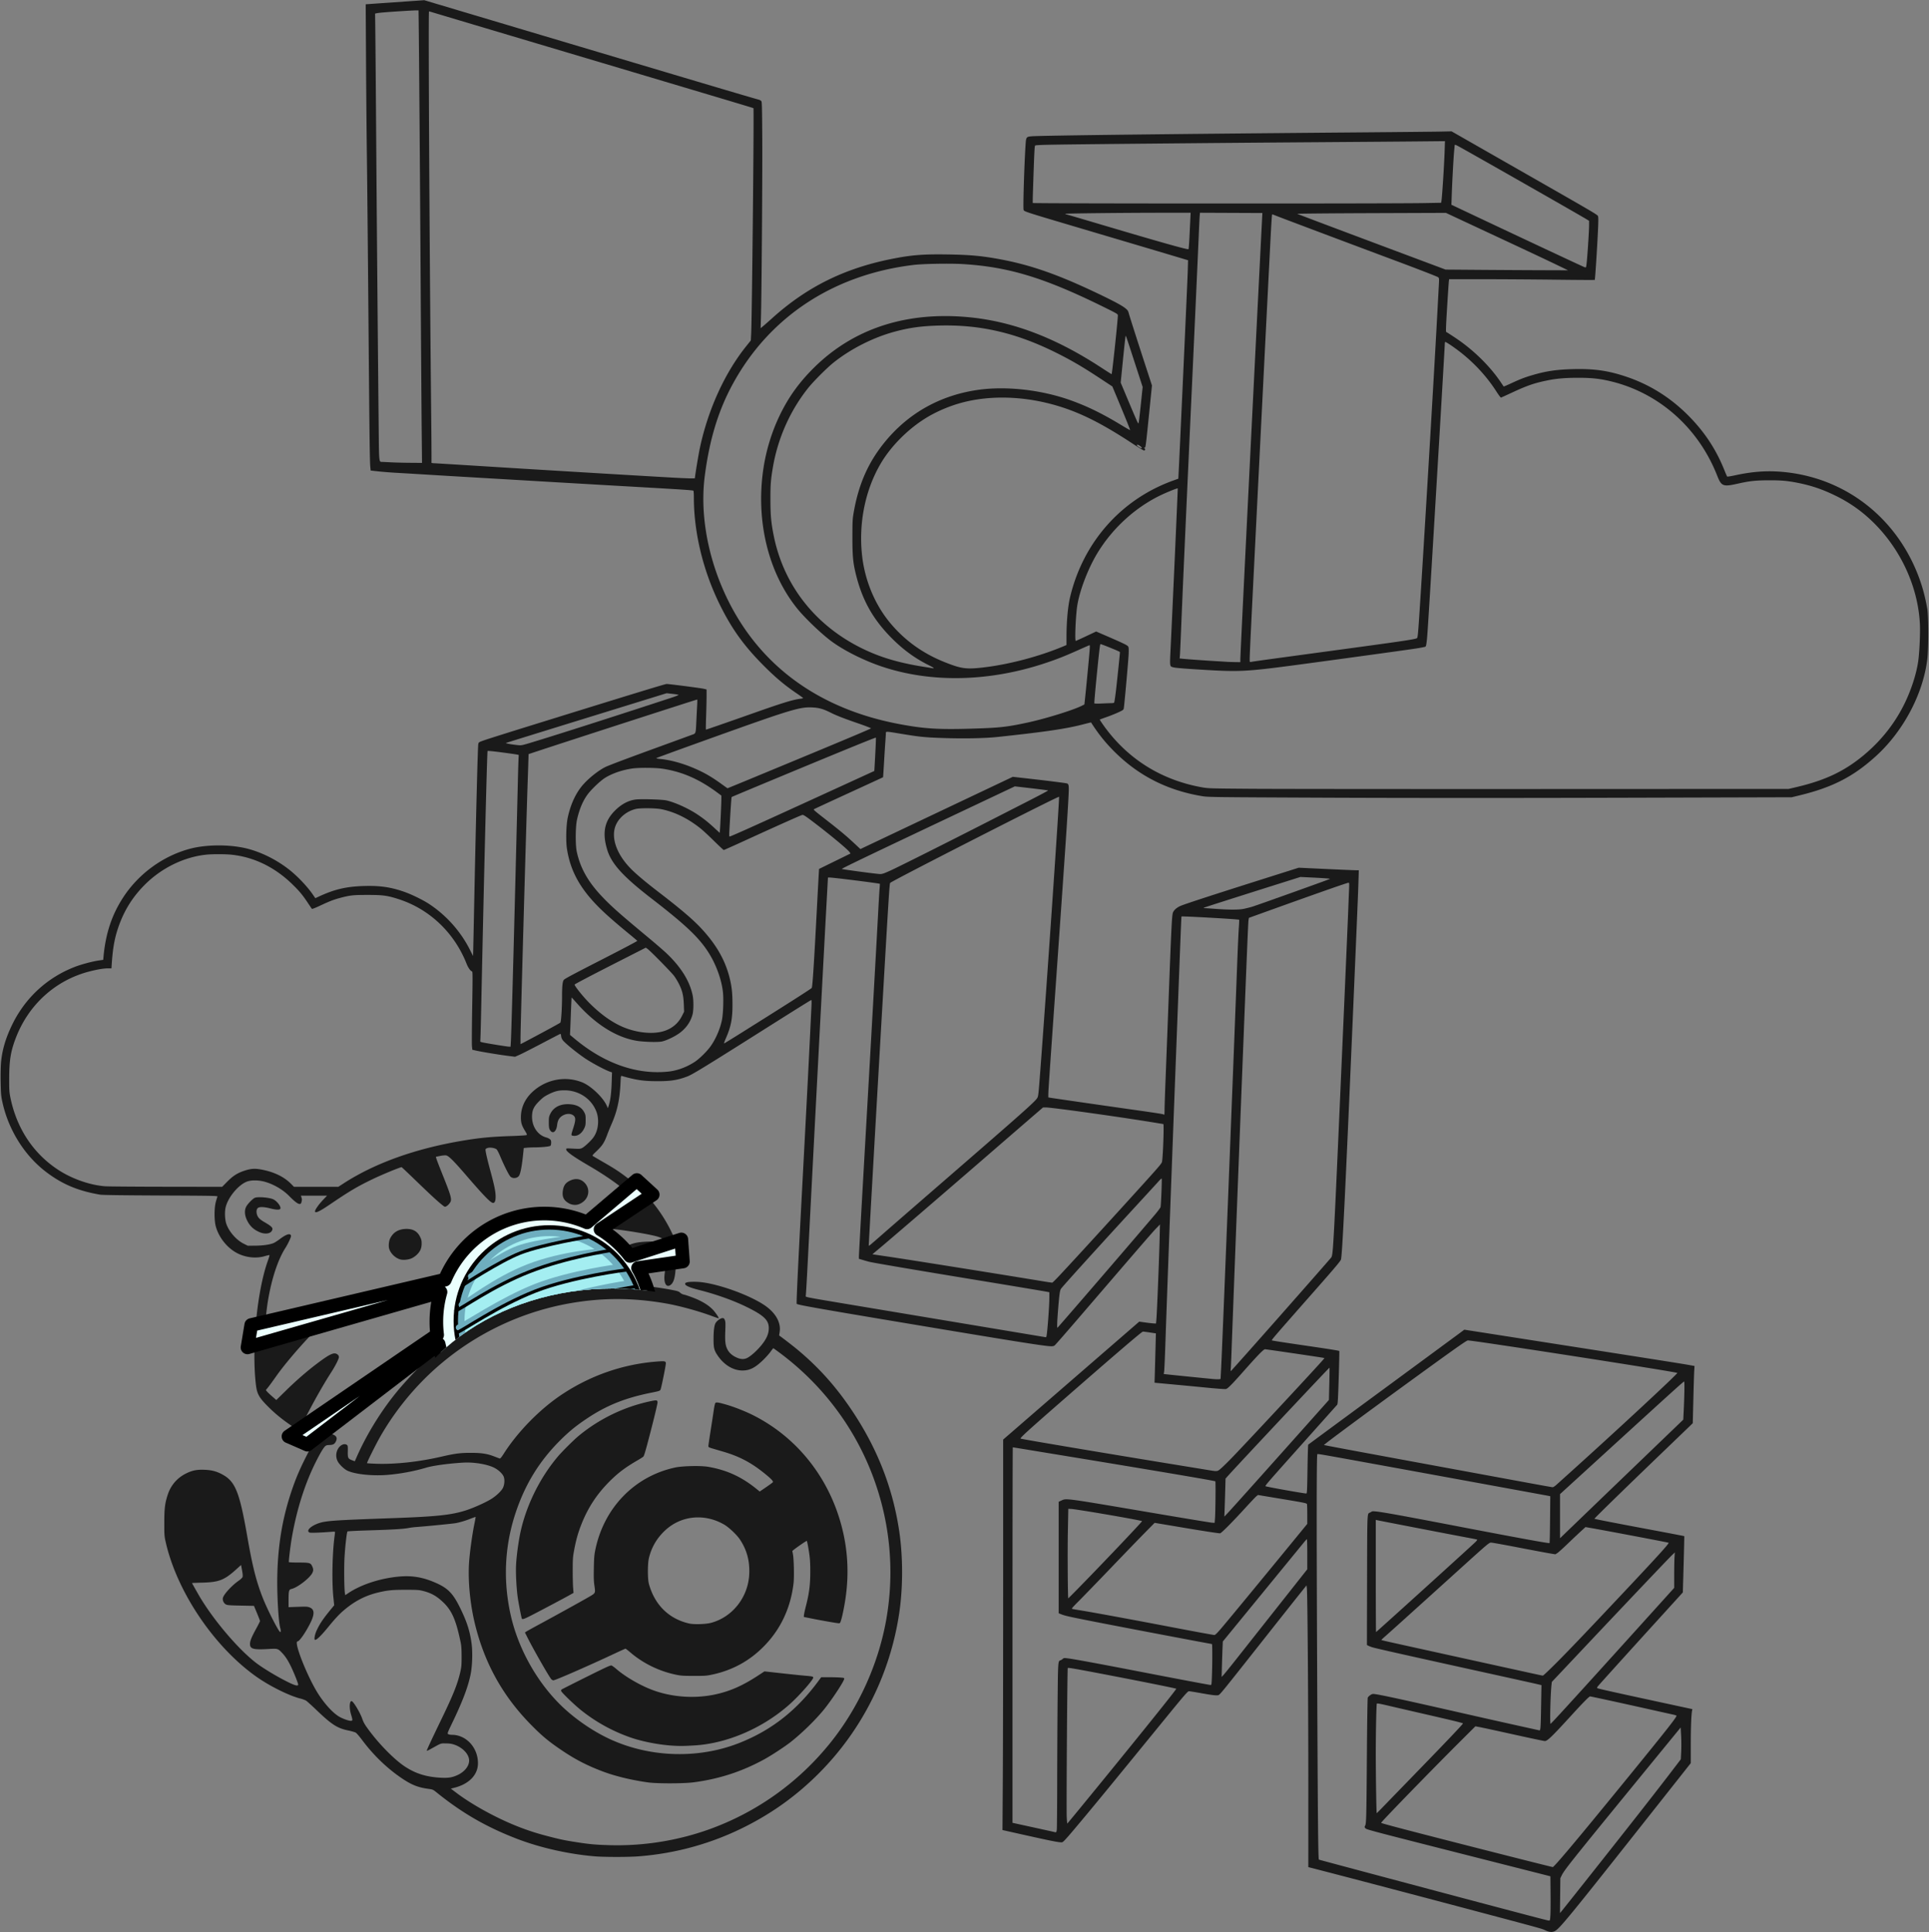 <svg xmlns="http://www.w3.org/2000/svg" width="1189.44" height="1191.36"><rect width="100%" height="100%" fill="#808080" stroke="none"/><defs><clipPath id="a" clipPathUnits="userSpaceOnUse"><path d="M420.916 689.607s-196.959 23.113-208.65 25.11c-11.692 1.996-104.246 99.652-104.246 99.652l63.437 95.516 67.266-12.606a139.562 112.95 0 0 1 138.99-102.738 139.562 112.95 0 0 1 49.29 7.28l25.774-53.522z" style="fill:none;stroke:#000;stroke-width:1px;stroke-linecap:butt;stroke-linejoin:miter;stroke-opacity:1"/></clipPath></defs><path d="M952.96 1190.343c-2.268-1.057-2.292-1.064-35.36-9.859-42.414-11.28-89.922-23.773-109.68-28.84l-1.2-.309.005-51.267c.005-51.042-.496-117.6-.908-120.775l-.217-1.667-4.791 5.987c-2.635 3.293-13.49 17.003-24.124 30.467-23.601 29.887-24.495 30.98-25.528 31.24-1.146.287-3.833-.036-10.966-1.322-3.416-.615-6.6-1.118-7.077-1.118-.757 0-2.636 2.167-14.905 17.2-33.223 40.705-38.83 47.549-47.77 58.301-11.297 13.585-14.275 17.005-15.287 17.552-.9.487-5.44-.378-25.063-4.775l-11.949-2.678.21-32.8c.115-18.04.21-72.217.21-120.393v-87.592l41.949-36.36 41.948-36.36 3.572.497c1.964.273 4.29.54 5.17.592l1.6.096.216-2.24c.372-3.862 1.74-37.958 2.036-50.72l.19-8.16-2.415 2.498c-2.234 2.312-10.33 11.675-47.644 55.102-7.712 8.976-14.377 16.603-14.81 16.948-.61.486-1.204.612-2.62.556-4.524-.181-23.489-3.215-96.552-15.446-47.339-7.925-59.308-10.06-59.94-10.69-.274-.275.738-21.798 3.305-70.248 2.703-51.017 4.018-76.5 4.938-95.68.35-7.304.73-15.116.843-17.36.138-2.746.096-4.08-.128-4.08-.183 0-10.387 6.357-22.676 14.127-42.872 27.11-50.492 31.79-53.761 33.025-6.026 2.276-10.239 2.933-18.661 2.907-8.38-.026-12.756-.672-21.633-3.198-.654-.186-.678-.066-.897 4.554-.49 10.314-2.05 17.306-5.7 25.545a135.98 135.98 0 0 0-2.525 6.227c-1.928 5.17-2.973 6.69-7.584 11.03-.922.867-1.564 1.687-1.428 1.823.136.135 2.839 1.734 6.007 3.552 6.73 3.864 9.44 5.59 13.6 8.663 12.863 9.503 22.833 21.526 29.403 35.458 2.316 4.911 2.44 5.656 2.421 14.687-.02 10.7-.833 15.227-3.067 17.107-2.81 2.364-4.688-.94-3.865-6.799.201-1.438.223-2.7.054-3.145-.63-1.654-7.125-4.022-16.56-6.036-2.165-.462-4.705-1.134-5.645-1.494-2.059-.788-4.021-2.333-4.021-3.165 0-1.015 1.796-2.725 3.814-3.63 3.547-1.593 6.92-2.153 13.946-2.318 3.52-.082 6.724-.218 7.12-.301 1.826-.384.073-1.816-3.45-2.818-5.11-1.454-20.992-4.068-28.385-4.673-2.428-.198-4.091-.513-5.12-.967-1.73-.764-3.605-2.431-3.605-3.204 0-2.782 12.655-6.923 24.564-8.038 2.33-.218 4.236-.52 4.236-.67 0-.545-5.699-6.174-9.377-9.26-7.018-5.888-14.587-11.122-24.223-16.75-10.014-5.85-14.08-8.781-14.08-10.153 0-.644.099-.654 4.3-.436 4.031.209 4.387.18 5.68-.477.759-.385 2.636-1.953 4.17-3.484 2.18-2.173 3.04-3.31 3.928-5.177 1.84-3.873 2.115-9.216.685-13.27-2.878-8.157-10.796-13.562-19.867-13.562-3.7 0-5.96.572-9.776 2.472-2.432 1.211-3.558 2.027-5.63 4.08-3.281 3.254-4.343 5.304-4.538 8.764-.373 6.592 3.253 12.287 8.768 13.772.724.195 1.695.652 2.158 1.016.7.551.842.92.842 2.2 0 .948-.177 1.684-.46 1.92-.565.468-5.347.956-9.493.967-1.69.005-3.944.1-5.008.211l-1.934.202-.207 2.118c-.798 8.14-1.637 12.937-2.58 14.762-.924 1.786-3.953 2.184-5.446.716-.942-.927-3.885-6.796-6.379-12.72-.814-1.936-1.767-3.763-2.117-4.06-.985-.835-3.845-1.323-5.362-.915-.697.188-1.346.545-1.442.793-.257.672.75 5.231 2.94 13.302 2.489 9.17 3.248 12.9 3.248 15.964 0 2.64-.506 3.876-1.587 3.876-1.423 0-5.572-4.264-16.658-17.12-7.69-8.919-10.668-11.872-12.273-12.173-.618-.116-2.18.016-3.566.303-1.355.28-2.537.51-2.625.51-.356 0 .457 2.226 4.584 12.555 4.18 10.46 4.938 12.953 4.486 14.754-.264 1.054-1.648 2.675-2.786 3.264-.881.455-.962.425-2.761-1.024-2.996-2.413-7.378-6.471-16.188-14.989-4.551-4.4-8.402-8.046-8.558-8.103-.55-.199-12.06 4.543-18.07 7.444-9.415 4.546-14.094 7.325-26.398 15.679-6.32 4.291-8.96 5.49-8.96 4.07 0-.974 2.372-4.34 4.988-7.078l2.457-2.572h-16.128l.207.72c.113.396.275.965.358 1.264.083.3-.006 1.128-.198 1.84-.305 1.132-.465 1.296-1.267 1.296-1.05 0-3.159-1.628-6.402-4.94-3.876-3.96-9.897-7.423-15.375-8.845-3.722-.966-8.085-.963-10.634.008-5.241 1.996-11.556 9.575-13.08 15.697-.727 2.925-.532 7.75.423 10.456 1.719 4.87 6.18 9.914 10.795 12.202l2.384 1.182 4.496-.027c5.068-.03 9.733-.734 11.795-1.779.737-.373 2.443-1.506 3.79-2.518 3.876-2.911 6.33-3.552 6.601-1.723.104.703-1.88 4.925-3.518 7.487-4.519 7.063-8.39 18.74-10.655 32.134-.73 4.325-1.674 12.621-2.236 19.675l-.214 2.689 1.547-1.108c9.262-6.64 13.635-9.288 20.567-12.457 5.103-2.333 13.347-5.45 16.8-6.35 3.592-.938 4.809-.882 5.963.273.515.514.936 1.17.936 1.455 0 1.427-1.982 3.579-8.223 8.929-8.155 6.991-23.298 24.022-30.39 34.18-1.682 2.41-3.747 5.235-4.588 6.279l-1.53 1.898.686.832c.376.458 1.83 1.834 3.231 3.057l2.546 2.225 6.1-5.975c6.138-6.012 12.96-11.937 18.888-16.407 8.197-6.181 10.719-7.309 12.757-5.706.586.462.843.965.843 1.654 0 1.07-2.142 5.31-4.658 9.224-4.46 6.938-9.41 15.577-14.506 25.32-2.381 4.552-2.573 5.049-2.051 5.325.316.168 4.461 1.991 9.211 4.052 4.75 2.061 9.034 4.03 9.52 4.376 1.197.853 1.413 1.938.7 3.52-.785 1.74-1.728 2.293-4 2.347-1.355.032-2.073.216-2.577.662-1.193 1.056-3.092 4.238-6.018 10.086-6.686 13.364-11.78 29.58-14.717 46.856-.82 4.82-1.947 14.292-1.74 14.625.084.138 2.716.25 5.847.25 6.571 0 7.479.205 8.315 1.875.996 1.99 1.067 2.828.373 4.396-1.388 3.138-9.312 9.265-12.976 10.033-1.511.317-1.753 1.21-1.758 6.494l-.005 4.718 5.743-.208c5.023-.182 5.926-.138 7.207.351 3.145 1.202 3.253 4.144.363 9.888-2.898 5.76-6.637 11.093-7.776 11.093-2.575 0 6.176 22.121 12.848 32.48 4.023 6.246 8.927 11.582 12.738 13.86 2.154 1.288 5.78 2.604 7.197 2.613 1.292.01 1.309-.26.24-3.833-1.202-4.013-1.044-8.32.304-8.32 1.002 0 5.154 6.86 6.562 10.841.929 2.628 1.698 3.902 4.947 8.2 6.284 8.309 15.13 17.169 21.147 21.176 6.736 4.488 13.425 6.586 22.45 7.041 4.631.234 6.966-.144 10.253-1.659 4.276-1.971 7.127-5.524 7.133-8.892.008-3.868-3.924-8.087-9.191-9.86-1.623-.546-2.927-.734-5.205-.748-3.357-.021-2.382-.389-9.7 3.661-1.022.566-1.93.957-2.017.87-.183-.182 2.561-6.091 9.395-20.23 7.033-14.552 9.667-21.21 11.33-28.642.644-2.877.75-4.206.74-9.278-.007-4.237-.161-6.648-.541-8.48-2.934-14.141-5.452-19.884-11.016-25.128-3.904-3.68-7.252-5.541-12.24-6.803-2.45-.62-3.61-.697-10.591-.703-8.237-.006-11.037.26-16.8 1.602-8.074 1.878-14.793 5.356-21.586 11.173-2.705 2.316-5.376 5.177-9.132 9.78-4.553 5.577-7.325 8.32-8.412 8.32-.832 0-.264-3.262 1.05-6.034 2.094-4.42 4.057-7.252 9.99-14.418l.711-.86-.504-4.944c-1.02-9.974-.635-27.98.816-38.225.15-1.056.219-2.01.154-2.121-.065-.11-.732-.153-1.482-.093-7.852.624-13.642.82-14.271.483-2.753-1.473 2.878-5.532 9.112-6.568 4.977-.828 11.782-1.196 41.874-2.268 27.987-.997 36.798-1.945 45.92-4.94 4.478-1.47 11.25-4.503 14.841-6.646 3.225-1.925 6.545-5.01 7.554-7.019 1.019-2.028 1.24-5.055.509-6.968-.698-1.829-3.306-4.269-5.944-5.562-4.422-2.168-12.53-3.495-19.013-3.11-9.027.534-18.616 1.836-22.804 3.097-7.245 2.181-15.917 3.805-23.783 4.455-9.452.78-20.2-.353-24.895-2.625-2.025-.98-5.012-3.882-5.964-5.793-1.14-2.285-1.134-4.928.013-7.231 1.343-2.695 4.058-4.03 5.723-2.812.53.388.592.84.533 3.954-.078 4.12.129 4.543 2.693 5.51l1.624.612 1.227-2.778c6.712-15.192 16.617-30.84 27.387-43.263 7.435-8.576 15.692-16.73 23.064-22.777 2.17-1.78 3.088-2.739 3.095-3.234.01-.742.985-8.22 1.844-14.143.818-5.645 1.628-9.21 3.526-15.52 3.874-12.88 7.884-21.196 13.406-27.803 2.988-3.576 9.03-9.401 11.801-11.379 3.606-2.573 9.806-4.943 17.642-6.746 13.919-3.202 30.272.84 46.08 11.388 9.261 6.18 14.618 11.341 24.432 23.54l3.632 4.513 2.608.213c3.558.29 10.704 1.342 15.728 2.314 3.519.682 4.309.945 5.12 1.71.528.497 1.464 1.01 2.08 1.138 2.086.436 7.453 2.431 10.053 3.738 3.464 1.741 5.952 3.465 7.962 5.52 1.533 1.565 4 5.17 3.71 5.418-.068.058-1.853-.536-3.965-1.322-8.619-3.205-20.416-6.434-28.8-7.882-19.963-3.45-38.142-3.553-57.44-.328-31.076 5.193-60.045 18.979-83.73 39.847-13.635 12.015-25.626 26.709-34.683 42.503-2.79 4.865-8.471 16.28-8.225 16.526.08.08 2.65.232 5.711.34 11.675.408 26.322-1.188 40.127-4.375 8.314-1.919 11.697-2.36 18.08-2.36 6.608 0 10.161.548 14.511 2.232 1.611.623 3.145 1.194 3.41 1.268.324.091 1.14-.901 2.512-3.057 8.47-13.3 22.067-27.21 35.247-36.056 18.2-12.213 38.653-19.265 60.198-20.757 3.864-.267 4.443-.106 4.44 1.239-.002 1.406-2.792 15.154-3.28 16.167-.366.756-.806.903-5.518 1.844-16.147 3.225-27.595 7.798-39.68 15.85-6.902 4.6-11.266 8.159-16.804 13.705-12.807 12.826-21.502 27.01-27.364 44.638-6.8 20.451-7.795 42.033-2.922 63.374 4.952 21.686 17.5 43.282 33.577 57.79 8.446 7.622 18.853 14.46 28.636 18.817 24.666 10.983 54.115 11.634 78.957 1.744 19.72-7.85 35.274-20.097 48.628-38.285l1.576-2.146h4.69c2.58 0 5.802.094 7.16.209 2.427.205 2.468.223 2.274.996-.5 1.992-7.474 12.535-12.15 18.369-5.13 6.398-13.725 14.824-20.818 20.408-3.56 2.803-11.764 8.18-16.16 10.593-13.811 7.582-27.918 12.18-43.68 14.238-6.18.808-22.491.835-28.16.047-9.931-1.379-20.02-3.81-27.606-6.652-9.258-3.468-16.479-7.127-24.234-12.278-9.05-6.012-13.372-9.577-20.689-17.064-17.02-17.419-28.126-37.421-34.03-61.295-3.107-12.567-4.511-27.195-3.705-38.611.439-6.21 1.949-17.15 3.218-23.316.494-2.4.853-4.413.798-4.472-.056-.06-1.372.393-2.926 1.006-3.082 1.215-6.33 2.207-9.045 2.764-1.629.334-18.112 1.968-24.5 2.429-1.585.114-3.889.406-5.12.648-2.977.585-9.894.99-24.8 1.448-6.777.208-12.448.494-12.603.635-.434.392-1.389 8.562-1.822 15.59-.375 6.101-.242 19.863.219 22.533l.204 1.185 1.801-1.213c8.04-5.418 20.116-9.32 31.87-10.3 7.292-.607 13.546.37 20.465 3.196 9.062 3.702 12.189 6.81 17.104 16.995 3.817 7.91 5.58 13.442 6.61 20.727.797 5.652.524 14.39-.619 19.797-1.64 7.752-4.945 16.43-11.241 29.511-2.978 6.187-3.11 6.546-2.543 6.96.328.24 1.354.437 2.28.437 8.855 0 16.082 7.845 16.109 17.486.02 7.144-5.438 12.837-14.517 15.143l-2.207.56 3.218 2.437c6.48 4.908 15.04 10.092 24.391 14.774 10.318 5.165 20.267 8.969 30.56 11.682 8.969 2.364 11.822 2.973 19.42 4.146 8.167 1.26 11.802 1.585 20.42 1.825 21.713.603 43.77-3.106 63.958-10.754 28.366-10.748 53.145-28.788 72.187-52.555 17.442-21.77 29.646-48.822 34.404-76.264 5.33-30.738 2.045-62.041-9.566-91.145-11.457-28.715-30.68-53.742-55.691-72.503-2.37-1.778-4.386-3.223-4.48-3.212-.094.01-.892 1.026-1.772 2.257-.88 1.23-2.979 3.562-4.664 5.18-4.807 4.617-8.1 6.274-12.502 6.292-5.896.026-11.677-3.558-15.689-9.725-1.858-2.857-2.215-4.425-2.207-9.694.008-5.114.43-8.43 1.256-9.845.812-1.393 3.116-3.045 4.248-3.045.796 0 1.033.195 1.454 1.2.425 1.013.469 2.076.28 6.823-.25 6.271.034 8.748 1.285 11.217 1.037 2.046 2.718 3.611 5.181 4.824 2.717 1.337 4.877 1.52 6.873.582 3.138-1.474 8.758-7.03 11.19-11.063 1.63-2.7 2.27-4.75 2.292-7.343.042-4.887-2.894-7.774-13.039-12.82-8.309-4.132-18.967-7.976-29.638-10.688-5.96-1.515-8.746-2.691-8.9-3.759-.138-.965 1.497-1.37 5.54-1.37 4.017 0 8.072.608 13.6 2.037 10.891 2.814 22.896 7.8 29.628 12.305 7.02 4.697 10.473 10.785 9.499 16.743-.183 1.117-.313 2.043-.29 2.056.875.495 8.443 6.322 11.243 8.657 13.561 11.303 24.366 23.478 34.526 38.903 15.201 23.077 24.466 47.122 28.333 73.536 2.256 15.406 2.256 34.194 0 49.6-5.518 37.686-22.755 72.238-49.419 99.061-13.422 13.503-28.251 24.283-45.28 32.916-20.706 10.498-42.973 16.713-66.24 18.488-6.525.497-21.034.484-27.04-.025-15.93-1.35-33.325-5.265-47.52-10.695-18.902-7.23-33.845-15.823-49.65-28.553-2.435-1.96-2.471-1.976-5.44-2.38-5.959-.808-9.945-2.357-15.47-6.01-9.37-6.197-18.08-14.523-25.188-24.075-1.635-2.197-3.422-4.252-3.973-4.568-.551-.315-2.685-.923-4.741-1.35-6.585-1.365-10.128-3.648-19.273-12.417-3.022-2.898-5.994-5.578-6.604-5.955-.61-.377-2.24-.971-3.625-1.321-6.935-1.753-18.971-7.749-27.052-13.477-26.143-18.531-48.934-52.397-55.857-83-.821-3.627-.869-4.282-.863-11.84.007-8.944.393-12.089 2.14-17.402 1.903-5.796 5.84-10.347 11.264-13.025 3.909-1.929 6.67-2.475 11.533-2.28 4.441.178 7.524 1.024 11.206 3.076 7.684 4.282 10.293 10.894 15.029 38.084 3.2 18.374 5.503 27.517 9.496 37.705 2.9 7.397 9.955 21.203 10.836 21.203.403 0 .399-1.144-.009-2.562-1.105-3.846-2.059-20.733-1.815-32.158.396-18.586 2.998-34.528 8.278-50.72 3.031-9.296 5.975-16.113 11.497-26.63 1.915-3.646 3.482-6.705 3.482-6.797 0-.091-1.188-.763-2.64-1.493-10.09-5.07-18.88-11.278-25.998-18.36-5.898-5.87-7.134-8.07-7.822-13.92-2.692-22.9.725-57.948 7.466-76.57.616-1.701 1.017-3.157.89-3.235-.126-.078-1.45.217-2.943.657-4.864 1.432-10.688.96-15.73-1.272-6.674-2.956-12.397-9.76-14.417-17.137-1.005-3.67-.99-11.308.028-15.068.403-1.488.862-2.947 1.02-3.244.27-.503-2.04-.55-34.983-.699-23.54-.106-35.963-.276-37.351-.512-13.626-2.315-23.385-6.419-33.377-14.036-13.39-10.209-23.265-26.077-26.978-43.35-.745-3.465-.864-4.868-1-11.774-.092-4.698-.004-9.61.221-12.254.653-7.675 2.83-15.077 6.889-23.426 8.015-16.488 21.431-28.903 38.403-35.54 4.091-1.6 11.001-3.45 15.103-4.043l2.621-.38.195-2.098c1.33-14.298 5.165-25.782 12.193-36.522 9.537-14.572 24.614-25.517 41.192-29.9 9.313-2.464 22.388-2.718 32.717-.636 9.334 1.882 19.617 6.743 27.981 13.23 5.327 4.131 11.408 10.488 14.948 15.627l1.567 2.275 2.363-1.095c9.546-4.421 16.791-6.1 27.682-6.416 9.681-.28 16.202.644 24.431 3.46 4.573 1.565 11.707 5.026 15.569 7.553 10.612 6.945 19.523 16.91 25.21 28.193l1.99 3.948.075-2.348c.041-1.291.295-13.148.564-26.348 1.148-56.363 2.257-99.903 2.597-101.945.187-1.126.248-1.167 3.437-2.317 1.786-.644 14.335-4.612 27.887-8.818 64.051-19.878 83.921-25.96 84.804-25.96 1.58 0 20.98 2.512 22.876 2.96l1.76.416v4.152c0 2.284-.13 7.86-.286 12.392-.157 4.532-.208 8.24-.113 8.24.265 0 13.353-4.543 27.92-9.691 19.329-6.831 25.596-8.763 30.372-9.36.98-.122 1.712-.334 1.627-.47-.084-.137-2.062-1.55-4.396-3.143-6.902-4.708-12.482-9.39-19.314-16.203-12.251-12.218-19.725-22.439-27.035-36.973-10.686-21.245-16.596-45.177-16.611-67.261 0-2.234-.134-4.142-.295-4.242-.479-.296-6.988-.74-30.748-2.095a33549.677 33549.677 0 0 1-74.72-4.325c-33.892-1.986-48.01-2.823-64.8-3.843-4.312-.262-10.432-.624-13.6-.804-3.168-.18-7.865-.556-10.439-.837l-4.678-.511-.2-1.91c-.365-3.486-.544-17.677-1.18-93.372-.347-41.272-.774-85.408-.95-98.08-.174-12.672-.412-39.04-.528-58.595l-.21-35.554 2.852-.208c1.568-.114 8.108-.57 14.532-1.014 6.424-.444 13.264-.92 15.2-1.058l3.52-.25 7.2 2.152c11.892 3.555 113.608 33.874 149.12 44.45 32.3 9.618 47.087 13.98 49.835 14.703.805.212 1.518.643 1.76 1.065.314.55.428 6.02.51 24.389.106 24.155-.418 95.3-.799 108.313l-.21 7.194 1.722-1.434c.947-.788 3.383-2.93 5.412-4.759 21.29-19.188 44.388-30.661 73.45-36.483 12.22-2.447 19.262-3.026 34.24-2.811 14.117.202 21.487.87 32.8 2.974 18.797 3.496 35.583 9.354 59.68 20.828 14.824 7.058 18.95 9.559 19.49 11.812.328 1.37 4.994 16.014 10.05 31.541l4.446 13.655-1.95 19.242c-1.83 18.074-1.985 19.233-2.542 19.088-.56-.147-.562-.122-.052.442.61.675.4 1.278-.445 1.278-.311 0-3.433-1.89-6.939-4.198-20.874-13.751-35.254-20.646-51.667-24.775-17.966-4.52-36.566-4.803-52.431-.797-8.498 2.145-17.238 5.877-24.286 10.368-10.707 6.823-20.646 16.916-26.738 27.154-9.671 16.25-13.89 36.745-11.711 56.888 1.677 15.504 7.957 30.55 17.498 41.92 8.998 10.722 19.995 18.613 33.393 23.961 10.083 4.025 13.173 4.481 23.004 3.396 16.29-1.798 35.548-6.868 50.96-13.416l1.2-.51.003-4.555c.006-9.916.838-19.227 2.243-25.097 8.076-33.759 31.492-60.214 63.514-71.759l3.2-1.153.09-1.594c.445-7.824 5.573-120.965 5.722-126.233l.194-6.88-6.843-2.048c-9.089-2.72-23.047-6.865-57.723-17.144-36.71-10.882-36.575-10.838-36.848-11.925-.38-1.513.352-26.193 1.165-39.283.355-5.716.37-5.74 3.91-6.041 5.674-.484 88.707-1.462 206.173-2.43 21.472-.176 42.104-.386 45.849-.466l6.81-.145 41.35 23.62c47.867 27.342 48.496 27.71 48.95 28.707.241.53.226 3.18-.053 9.151-.51 10.897-1.745 29.909-1.957 30.121-.09.091-10.674.035-23.517-.125-12.844-.16-33.016-.296-44.828-.302l-21.475-.01-.175 1.52c-.096.836-.58 8.133-1.075 16.216-.716 11.683-.818 14.725-.496 14.832.223.074 2.739 1.687 5.591 3.585 10.97 7.299 21.116 17.195 27.895 27.207 1.013 1.496 1.884 2.766 1.936 2.823.051.056 2.015-.787 4.364-1.875 5.59-2.587 8.197-3.61 12.534-4.919 8.729-2.632 15.323-3.645 25.497-3.917 13.12-.351 21.676.832 32.822 4.537 14.173 4.711 26.653 12.36 37.534 23.007 10.458 10.233 17.951 21.378 23.25 34.584.848 2.112 1.64 3.955 1.76 4.096.12.14 2.219-.18 4.665-.713 12.136-2.641 21.845-3.162 33.066-1.773 36.215 4.484 66.114 27.982 79.79 62.71 2.682 6.81 4.502 13.393 5.884 21.28.834 4.759.842 24.51.012 31.235-2.622 21.265-14.607 43.994-31.264 59.293-13.996 12.856-26.955 19.568-47.36 24.53l-4.96 1.207-105.28.294c-67.636.19-131.94.181-179.84-.024-71.993-.307-74.692-.34-78.4-.952-21.452-3.54-39.272-12.599-54.248-27.575-5.534-5.533-9.907-11.013-14.26-17.867-.035-.055-1.987.409-4.338 1.03-10.668 2.818-23.335 4.7-53.074 7.888-8.086.866-21.116 1.118-34.24.66-11.05-.385-13.984-.683-25.527-2.593-9.62-1.592-9.35-1.585-9.36-.246-.004.572-.139 2.768-.3 4.88-.16 2.112-.531 7.944-.823 12.96-.291 5.016-.564 9.156-.606 9.2-.042.043-7.408 3.445-16.37 7.558-17.815 8.177-26.145 12.044-26.34 12.228-.27.255.903 1.253 7.545 6.423 8.636 6.723 12.35 9.822 17.292 14.432l3.91 3.647 46.978-22.272 46.978-22.272 10.072 1.134c10.931 1.231 22.076 2.63 23.204 2.914 1.3.326 1.43 1.258 1.097 7.881-.635 12.598-2.165 35.308-7.186 106.647-4.856 69.015-5.284 75.275-5.284 77.422v1.694l1.2.2c2.458.41 39.165 5.706 53.63 7.738 8.246 1.158 15.347 2.24 15.782 2.406.434.165.853.3.93.3.076 0 .138-1.404.139-3.12 0-1.716.286-10.32.636-19.12.35-8.8 1.14-29.464 1.757-45.92 1.73-46.185 2.117-54.209 2.705-56.233.487-1.675 2.561-3.494 5.141-4.507 3.695-1.452 20.427-6.903 47.68-15.535l24.8-7.854 16.64.779c9.152.428 17.491.781 18.531.784l1.89.006-.214 6.96c-.238 7.719-.68 18.358-3.256 78.48-4.889 114.12-6.707 151.448-7.53 154.6-.227.867-3.69 5.008-13.647 16.32-30.773 34.965-29.38 33.334-28.71 33.609.339.138 8.104 1.343 17.256 2.677 17.357 2.53 23.822 3.55 24.072 3.8.081.08-.076 7.448-.35 16.372-.394 12.836-.59 16.333-.942 16.744-.245.285-9.07 10.168-19.612 21.963-23.37 26.146-24.94 27.955-24.575 28.3.364.346 23.603 4.495 25.172 4.495.4 0 .5-2.168.699-14.96.127-8.228.327-15.051.444-15.164.117-.112 20.228-14.93 44.692-32.929a63861.305 63861.305 0 0 0 48.023-35.352l3.543-2.626 58.857 9.2c62.523 9.772 75.724 11.857 80.245 12.676l2.829.512-.187 3.242c-.102 1.783-.344 9.721-.537 17.641l-.35 14.4-1.816 1.76c-.999.968-7.502 7.223-14.451 13.9-24.847 23.87-44.555 43.088-44.374 43.269.192.191 13.272 2.737 34.078 6.632 11.671 2.185 21.263 4.024 21.314 4.086.052.062-.124 7.89-.39 17.393l-.485 17.28-1.31 1.456c-.72.8-7 7.713-13.955 15.36-15.984 17.573-35.804 39.498-36.96 40.884-.508.609-.762 1.175-.598 1.333.301.29 10.487 2.564 40.37 9.013l18.325 3.954-.162.8c-.498 2.475-.809 10.442-.809 20.77v11.716l-19.72 24.957c-56.038 70.923-61.188 77.229-64.251 78.682-1.577.749-3.27.598-5.629-.501zm3.028-9.303c.115-1.804.165-7.951.11-13.66L956 1157l-3.36-.855-31.36-7.964c-79.695-20.234-78.602-19.947-79.434-20.89-.509-.576-.513-.705-.054-1.593.684-1.323.776-5.214 1.061-44.898.136-18.87.367-33.582.533-33.977.162-.383.856-1.078 1.543-1.543 1.097-.744 1.446-.82 2.88-.632 3.978.523 18.446 3.672 53.791 11.71a7079.68 7079.68 0 0 0 34.08 7.665c7.128 1.574 13.198 2.916 13.488 2.981.757.171.854-1.198 1.1-15.528l.213-12.364-2.86-.671c-1.573-.37-14.01-3.127-27.64-6.128-48.479-10.674-65.838-14.55-72.621-16.217-1.144-.281-2.625-.784-3.292-1.116l-1.212-.605.092-39.908c.098-42.584.036-40.99 1.631-41.682a8.157 8.157 0 0 0 1.243-.691c1.021-.731 9.135.66 53.538 9.183 38.597 7.408 55.803 10.547 56.115 10.235.091-.091.23-6.627.307-14.525l.14-14.358-.92-.186c-.508-.102-6.826-1.267-14.042-2.588-57.168-10.464-73.357-13.422-92-16.81-36.622-6.658-36.376-6.616-36.682-6.31-.454.454-.503 39.4-.154 122.305.434 103.233.649 127.541 1.129 127.683 2.328.687 68.569 18.37 98.747 26.36 38.334 10.148 42.341 11.191 43.09 11.215.648.021.7-.169.898-3.258zm21.374-20.72c27.02-34.08 43.3-54.832 53.39-68.062l5.66-7.421.234-4.7c.13-2.583.109-6.994-.046-9.801l-.28-5.103-11.2 13.691c-56.727 69.345-60.36 73.877-62.152 77.522l-.848 1.726-.115 10.754-.115 10.754.822-.96c.452-.528 7.044-8.808 14.65-18.4zm-17.3-11.6c5.81-6.446 20.399-24.041 46.365-55.92 21.927-26.92 27.789-34.405 27.298-34.865-.157-.147-1.005-.42-1.885-.609-.88-.188-7.432-1.647-14.56-3.242-18.475-4.135-36.284-8.004-36.843-8.004-.564 0-4.543 4.046-11.802 12-11.447 12.544-14.522 15.52-16.034 15.52-.538 0-9.065-1.793-18.95-3.984-9.884-2.19-19.309-4.236-20.944-4.544l-2.973-.561-8.336 8.304c-18.803 18.733-50.086 50.924-49.782 51.227.363.364 12.798 3.652 45.184 11.949 30.27 7.754 59.114 15.042 60.68 15.332.111.02 1.272-1.151 2.581-2.603zm-308.43-20.48c.112-.924.219-13.776.239-28.56.02-14.784.136-37.464.259-50.4.237-24.992.238-25.011 1.759-25.47.369-.112.996-.5 1.393-.864.686-.629.86-.642 3.552-.284 4.066.541 18.881 3.277 42.766 7.898 26.268 5.082 44.29 8.48 44.97 8.48.466 0 .553-.743.74-6.292.28-8.361.267-18.988-.022-18.988-.674 0-59.477-11.175-75.128-14.278-13.015-2.58-15.547-3.153-17.68-4.005l-1.68-.671v-68.761l1.804-.827c2.975-1.362 2.209-1.466 54.516 7.428 20.152 3.426 37.36 6.267 38.24 6.312l1.6.082.213-2.56c.29-3.498.477-22.774.222-23.03-.355-.358-35.695-6.347-92.595-15.69l-21.504-3.534c-5.844-.96-10.704-1.746-10.8-1.746-.097 0-.176 52.097-.176 115.772v115.771l12.88 2.819c7.084 1.55 13.024 2.865 13.2 2.923.847.277 1.046.032 1.233-1.525zm12.923-11.52c30.513-37.17 61.052-75.06 60.746-75.366-.296-.296-24.964-5.229-48.981-9.794-13.521-2.57-17.676-3.27-17.927-3.02-.297.297-.9 87.41-.638 91.97.126 2.184.274 3.97.33 3.97.054 0 2.966-3.492 6.47-7.76zm189.966-4.313c3.014-3.12 12.996-13.416 22.184-22.88 16.152-16.634 25.375-26.37 25.375-26.787 0-.271-5.597-1.637-24.48-5.973-8.8-2.02-18.791-4.33-22.202-5.13-4.445-1.045-6.267-1.354-6.43-1.092-.29.471-.648 17.598-.648 31.055 0 12.893.37 36.48.573 36.48.082 0 2.615-2.553 5.628-5.673zm107.582-55.769c8.932-9.717 22.368-24.523 47.284-52.104l22.933-25.387v-7.924c0-4.359.09-9.279.2-10.934l.2-3.009-1.513 1.44c-2.128 2.024-25.835 26.976-52.083 54.817l-22.265 23.618-.196 1.822c-.662 6.189-1.083 24.222-.56 24.01.145-.06 2.845-2.916 6-6.349zm-778.234-17.717c.191-.5-2.82-8.032-4.75-11.881-1.791-3.57-3.22-5.726-5.14-7.757-2.568-2.715-2.77-2.776-8.206-2.452-9.576.57-11.664 0-11.612-3.152.032-1.879.948-4.145 3.754-9.28 1.323-2.422 2.405-4.582 2.405-4.8 0-.22-.838-2.415-1.863-4.879l-1.862-4.48-8.137-.16c-7.064-.139-8.279-.237-9.203-.741-1.291-.705-2.108-2.448-1.834-3.913.408-2.175 5.445-7.694 9.78-10.719 1.185-.826 2.194-1.799 2.362-2.276.202-.574.104-1.853-.315-4.117l-.608-3.284-2.56 2.328c-7.711 7.011-10.89 8.285-21.36 8.558-3.476.091-6.32.203-6.32.248 0 .17 4.132 7.458 5.435 9.588 8.69 14.197 22.63 30.546 33.312 39.07 4.381 3.495 13.777 9.18 20.933 12.665 3.824 1.862 5.468 2.27 5.789 1.433zm579.11-16.681c3.89-4.928 15.178-19.218 25.086-31.757l18.015-22.796v-9.284c0-5.105-.108-9.275-.24-9.265-.132.01-.96.898-1.84 1.973l-25.808 31.535-24.209 29.58-.185 4.527c-.101 2.49-.262 7.407-.356 10.927l-.172 6.4 1.32-1.44c.726-.792 4.501-5.472 8.39-10.4zm197.36 2.481c8.094-8.153 18.679-19.253 41.428-43.442 21.163-22.503 27.54-29.55 27.112-29.954-.2-.189-37.968-7.353-48.142-9.132l-3.103-.543-3.116 2.855c-1.713 1.57-5.37 5.025-8.127 7.678-2.756 2.653-5.54 5.15-6.187 5.55l-1.175.726-3.915-.662c-2.153-.364-10.754-1.98-19.114-3.59-8.36-1.612-15.788-2.947-16.506-2.968-1.292-.039-1.52.155-21.112 17.881-26.921 24.358-42.506 38.407-44.706 40.301-1.01.87-1.836 1.673-1.836 1.785 0 .265-2.652-.334 43.36 9.792 54.312 11.951 55.613 12.235 56.16 12.261.264.012 4.304-3.83 8.979-8.538zm-206.984-21.006c4.535-5.351 22.318-26.909 39.883-48.349l12.842-15.674-.004-5.766c-.003-3.171-.082-6.056-.177-6.41-.158-.585-1.531-.869-15.198-3.142l-15.026-2.499-.936.743c-.515.408-3.5 3.55-6.634 6.982-8.13 8.903-14.833 15.67-15.751 15.9-.443.111-9.489-1.262-20.596-3.127l-19.806-3.325-5.984 6.076c-3.292 3.342-12.677 13.056-20.856 21.586-8.18 8.531-17.066 17.709-19.749 20.395-4.273 4.279-4.788 4.904-4.16 5.047.395.09 2.95.528 5.677.976 8.532 1.399 32.164 5.759 57.12 10.538 13.2 2.528 24.358 4.573 24.795 4.545.6-.039 1.718-1.142 4.56-4.496zm125.29-24.48c16.497-14.94 30.56-27.751 31.25-28.469.893-.93 1.123-1.346.8-1.448-.25-.078-3.263-.666-6.695-1.306-7.963-1.484-54.004-10.381-54.96-10.62l-.72-.181v34.594c0 19.027.074 34.595.164 34.595.091 0 13.663-12.224 30.16-27.165zm-214.426.845c14.32-14.569 40.219-41.829 39.974-42.073-.558-.558-40.303-7.396-43.82-7.54l-1.653-.067-.278 14.72c-.227 12.01-.035 40.48.273 40.48.043 0 2.52-2.484 5.504-5.52zm342.98-75.118 30.72-29.537.205-4.033c.509-10.077.671-19.63.33-19.512-.624.217-7.16 6.12-42.054 37.979l-34.48 31.481v27.216l7.28-7.028a47046.18 47046.18 0 0 1 38-36.566zm-229.404 4.957c10.227-11.44 23.78-26.618 30.116-33.73l11.522-12.93.233-9.893c.129-5.44.184-9.94.124-9.996-.175-.165-58.503 62.003-63.014 67.163l-1.096 1.254-.216 7.706c-.119 4.239-.285 9.507-.37 11.706l-.153 4 2.13-2.241c1.17-1.232 10.497-11.6 20.724-23.04zm181.926 5.65c.945-.854 4.815-4.34 8.599-7.747 29.255-26.341 66.336-60.782 65.909-61.217-.667-.678-125.437-20.045-129.142-20.045-.784 0-8.183 5.213-33.087 23.312-30.37 22.07-55.854 40.94-55.614 41.18.139.14 21.21 4.067 71.934 13.407 19.624 3.614 43.024 7.925 52 9.581 8.976 1.656 16.626 3.026 17 3.045.399.02 1.396-.61 2.4-1.517zM753.373 905.04c1.336-1.188 4.566-4.392 7.178-7.12 12.634-13.198 52.01-55.541 55.266-59.43l.861-1.028-.739-.178c-1.178-.283-35.174-5.284-35.919-5.284-.873 0-4.382 3.587-12.678 12.96-7.741 8.747-10.229 11.268-11.417 11.57-.487.125-5.493-.228-11.125-.782a4481.237 4481.237 0 0 0-21.568-2.058l-11.328-1.05.206-7.04c.113-3.872.301-10.718.417-15.214l.211-8.174-3.654-.546c-2.01-.3-3.974-.546-4.364-.546-.663 0-15.9 13.045-49.68 42.53-21.441 18.716-26.347 23.19-25.71 23.452.965.398 48.831 8.467 93.39 15.744a47436.13 47436.13 0 0 1 22.4 3.662c5.8.953 5.461 1.013 8.253-1.468zm-.733-54.88c0-.22.142-2.992.316-6.16.591-10.8 6.59-162.034 9.918-250.08.356-9.416.807-19.252 1.002-21.858.195-2.606.275-4.818.178-4.915-.343-.342-35.27-2.31-35.522-2.001-.128.156-.683 14.21-3.732 94.534-2.65 69.84-5.537 148.22-6.238 169.44-.277 8.36-.617 15.863-.757 16.673l-.254 1.473 3.384.373c2.962.327 23.267 2.372 26.745 2.695 3.108.288 4.96.223 4.96-.174zm37.13-39.33c16.803-19.034 30.793-34.982 31.091-35.44 1.217-1.87 1.35-4.432 7.285-140.03 1.58-36.08 3.018-69.488 3.198-74.24.18-4.752.406-10.476.503-12.72.15-3.448.104-4.08-.292-4.08-.853 0-19.296 6.476-52.675 18.496l-8.8 3.168-.235 1.408c-.226 1.35-1.038 21.188-4.884 119.328-1.7 43.372-4.932 128.28-5.597 147.04-.18 5.104-.401 9.82-.49 10.48-.089.66-.047 1.2.093 1.2s14.002-15.574 30.804-34.61zm-508.81 13.31c19.555-14.098 44.55-24.648 68.96-29.105 11.278-2.06 20.88-2.82 33.653-2.667 6.187.074 9.252.004 9.093-.208-3.524-4.692-10.69-12.984-13.997-16.198-8.898-8.644-22.04-16.4-33.045-19.502-4.262-1.201-4.315-1.2-3.535.124 1.872 3.172.389 9.653-3.126 13.656-.695.792-1.43 1.754-1.634 2.139-.99 1.874.102 3.379 3.483 4.799 2.76 1.16 5.051 1.117 10.228-.186 4.703-1.185 7.68-1.584 7.68-1.031 0 .666-1.48 2.735-2.823 3.95-3.555 3.211-9.628 4.57-14.63 3.275-1.049-.272-2.868-1.064-4.043-1.76-1.175-.696-2.203-1.266-2.285-1.266-.081 0-.876 1.49-1.766 3.311-1.274 2.61-1.994 3.656-3.396 4.937-4.064 3.715-9.41 4.639-12.517 2.163-1.193-.952-.863-1.373 2.019-2.576 6.213-2.594 7.815-3.804 9.51-7.182 1.466-2.92 1.654-3.97.855-4.77-.822-.821-1.91-.939-10.604-1.145-8.62-.204-10.53-.554-14.938-2.732-3.512-1.735-4.573-2.726-4.597-4.29-.015-.963-.121-.886-3.237 2.364-6.838 7.13-11.491 16.206-15.75 30.72-2.088 7.113-2.767 10.62-4.027 20.79-.832 6.717-.86 6.326.389 5.374a292.46 292.46 0 0 1 4.08-2.984zm364.284-.06c.523-1.758 1.79-18.565 1.793-23.815l.003-3.414-.88-.184c-1.875-.393-19.17-3.279-50.96-8.504-29.772-4.894-54.644-9.12-58.56-9.95-.792-.167-2.7-.685-4.24-1.15l-2.8-.844v-1.175c0-1.324 1.946-36.242 4.798-86.084 2.927-51.158 6.308-111.39 7.033-125.28.358-6.864.772-13.848.919-15.52.147-1.672.228-3.09.18-3.152-.235-.302-28.706-3.889-30.867-3.888h-1.137l-.869 15.92c-2.219 40.686-6.658 125.384-11.87 226.48-.426 8.272-.864 15.328-.973 15.68-.19.612.7.79 20.534 4.11a380187.59 380187.59 0 0 0 127.51 21.292c.12.02.294-.214.386-.522zm11.602-10.8c12.018-13.789 45.769-53.026 55.189-64.16 1.861-2.2 3.472-4.36 3.58-4.8.299-1.228.935-17.318.693-17.553-.117-.114-.738.386-1.38 1.111-.643.725-7.508 8.213-15.258 16.64-23.202 25.23-44.534 48.792-45.475 50.227-.67 1.022-1.013 3.447-1.712 12.12-.69 8.57-.808 12.327-.371 11.839.15-.167 2.28-2.608 4.734-5.424zm-4.036-26.24c6.606-7.026 22.01-23.8 37.905-41.28 23.944-26.329 25.423-28.009 25.764-29.277.606-2.252 1.36-23.363.834-23.363-.07 0-2.266-.354-4.88-.787-20.631-3.419-63.754-9.453-67.551-9.453h-1.732l-5.655 4.873a33920.27 33920.27 0 0 0-31.895 27.595c-26.805 23.211-56.74 48.944-63.75 54.8l-3.91 3.267 1.03.177c.566.097 4.054.613 7.75 1.147 10.88 1.57 67.304 10.56 96.96 15.447 2.64.435 4.962.769 5.16.742.197-.026 1.984-1.776 3.97-3.888zm-108.477-26.1c4.129-3.618 21.69-18.874 39.027-33.902 47.115-40.843 54.617-47.506 56.157-49.879.713-1.099.812-1.95 1.9-16.359 4.13-54.673 11.97-169.119 11.61-169.479-.474-.475-102.52 51.573-104.131 53.112-.406.388-.818 6.846-4.73 74.287-3.55 61.22-8.486 148.035-8.486 149.28 0 .51.249.307 8.653-7.06zm-404.242-32.248c3.56-3.605 6.22-5.312 10.517-6.75 3.846-1.289 6.276-1.493 10.032-.843 7.964 1.376 14.46 4.46 18.869 8.957l1.75 1.784h27.352l3.134-2.034c19.56-12.69 44.812-21.7 74.495-26.578 10.21-1.678 17.16-2.319 29.473-2.715 4.595-.148 8.592-.403 8.884-.566.467-.261.372-.558-.814-2.522-2.1-3.479-2.576-5.004-2.589-8.305-.026-6.69 2.98-12.606 8.754-17.226 7.247-5.798 16.687-7.885 25.484-5.636 1.337.342 3.188.969 4.113 1.392 5.333 2.442 12.222 9.077 14.485 13.95l.817 1.76.592-1.92c.965-3.127 1.517-7.614 1.733-14.08l.203-6.08-1.248-.431c-3.032-1.049-10.811-5.192-15.115-8.05-4.883-3.245-12.265-9.221-13.9-11.255a5.076 5.076 0 0 1-1.112-2.658c-.135-1.194-.267-1.443-.684-1.287-.284.107-5.412 2.769-11.396 5.915-5.984 3.146-12.104 6.26-13.6 6.917l-2.72 1.198-4.475-.558c-5.15-.642-16.278-2.478-19.61-3.236l-2.268-.516-.23-2.14c-.127-1.176-.06-12.001.147-24.055.308-17.826.301-21.942-.033-22.052-1.04-.342-2.453-2.325-3.444-4.832-7.495-18.982-22.674-33.493-41.479-39.654-7.202-2.36-9.982-2.747-19.648-2.74-9.06.006-10.703.193-17.254 1.953-3.696.994-6.494 2.093-12.264 4.82-2.462 1.164-4.562 1.977-4.703 1.822-.14-.155-1.306-1.865-2.59-3.801-3.177-4.789-5.337-7.373-9.627-11.521-10.766-10.41-23.423-16.563-37.15-18.06-3.915-.427-12.317-.434-16.092-.013-13.76 1.536-27.477 8.321-37.767 18.682-7.567 7.62-12.775 16.085-16.28 26.461-2.192 6.49-3.261 12.475-3.897 21.81l-.212 3.12h-1.859c-2.802 0-6.373.574-11.344 1.821-21.198 5.32-38.063 20.581-45.951 41.58-3.052 8.125-3.877 13.445-3.889 25.08-.007 6.497.088 7.993.696 11.004 3.838 19.008 13.992 34.486 29.242 44.574 8.562 5.665 19.62 9.576 29.181 10.321 1.76.137 18.721.27 37.691.295l34.491.046 3.11-3.148zm272.136-67.925c5.448-.583 11.6-2.89 16.401-6.148 2.708-1.838 6.988-6.023 9.212-9.006 3.619-4.855 6.772-12.417 7.56-18.129.58-4.204.774-11.778.396-15.484-.81-7.964-4.352-17.611-9.214-25.102-5.882-9.063-14.195-16.896-34.822-32.811-17.444-13.46-24.671-21.394-27.308-29.982-3.211-10.458-1.786-17.751 4.742-24.265 3.875-3.866 7.93-6.079 12.44-6.787 3.014-.473 16.534-.103 19.328.529 5.25 1.188 13.377 4.861 18.97 8.575 3.885 2.58 6.698 4.822 10.76 8.58l3.094 2.861.186-2.319c.24-3 .828-16.32.828-18.79v-1.904l-2.48-1.835c-11.245-8.322-21.597-12.842-33.71-14.719-4.343-.673-14.636-.75-18.812-.14-6.372.93-12.868 3.22-17.158 6.052-2.713 1.79-7.969 6.809-10.113 9.657-3.075 4.083-5.284 9.283-6.764 15.917-.955 4.283-1.036 15.415-.143 19.603 2.11 9.9 6.783 18.325 15.073 27.178 5.938 6.341 11.11 10.937 29.467 26.18 4.224 3.508 9.14 7.768 10.924 9.468 9.098 8.667 14.495 17.53 16.12 26.468.526 2.899.444 8.7-.157 11.026-1.17 4.524-3.797 8.364-7.813 11.414-2.986 2.269-8.618 4.95-11.384 5.418-2.86.485-11.411.197-15.53-.523-12.75-2.229-25.551-10.404-37.194-23.753-1.422-1.63-2.624-2.925-2.671-2.878-.047.048-.242 4.19-.433 9.204-.19 5.015-.397 10.176-.458 11.47l-.112 2.35 2.914 2.427c18.363 15.296 38.386 22.285 57.861 20.198zm-97.21-18.607c.374-6.178 2.398-81.697 4.349-162.285.183-7.55.41-13.85.503-14.003.256-.413-.178-.507-6.269-1.357-7.34-1.025-12.759-1.623-12.951-1.43-.331.33-2.24 77.564-4.012 162.355-.184 8.8-.406 16.233-.494 16.517-.126.412.249.599 1.85.92 3.434.692 14.755 2.506 15.816 2.535l1.01.028zm19.703-5.591c5.72-3.072 10.572-5.752 10.783-5.957.507-.493 1.056-8.988 1.059-16.367.003-6.409.343-9.305 1.192-10.115.794-.759 6.216-3.653 21.206-11.32 14.936-7.64 24-12.42 23.985-12.65-.006-.088-2.12-1.888-4.698-4-7.54-6.177-13.285-11.164-17.253-14.979-12.843-12.346-19.244-23.651-21.416-37.821-.74-4.829-.487-14.562.498-19.2 1.754-8.248 5.064-15.337 9.504-20.355 4.02-4.543 10.527-9.543 14.66-11.265 4.245-1.77 14.018-5.43 31.52-11.805 10.12-3.686 19.434-7.083 20.697-7.549 2.752-1.014 2.516-.256 2.97-9.506.18-3.696.4-7.98.487-9.52.088-1.54.076-2.8-.026-2.8-.436 0-79.015 25.403-98.048 31.698l-5.92 1.957-.083 3.093c-.046 1.7-.225 7.124-.398 12.052-.88 25.028-4.479 153.193-4.479 159.481v4.21l1.68-.849c.924-.467 6.36-3.362 12.08-6.433zm124.385-.925c26.62-16.699 41.1-25.94 41.411-26.431.493-.776 1.365-14.146 3.168-48.558.715-13.632 1.33-24.806 1.368-24.832.037-.025 4.414-2.176 9.727-4.779l9.658-4.732-.518-.79c-1.133-1.73-12.931-11.503-23.439-19.416-4.04-3.042-5.113-3.707-5.784-3.58-.873.165-15.417 6.663-35.805 15.998-6.77 3.1-12.447 5.636-12.615 5.636-.168 0-2.837-2.488-5.93-5.53-3.095-3.041-6.74-6.433-8.1-7.536-7.76-6.291-16.11-10.425-24.48-12.119-3.516-.712-13.06-.787-15.766-.124-6.533 1.6-11.836 6.647-13.077 12.445-1.643 7.675 2.55 17.23 11.195 25.513 3.466 3.321 8.955 7.879 15.962 13.256 12.84 9.853 20.566 16.38 25.44 21.491 9.611 10.08 15.345 19.798 18.229 30.894 1.429 5.498 1.893 9.616 1.905 16.91.015 8.969-.924 13.736-4.147 21.06-.855 1.942-1.217 3.088-.943 2.983.245-.094 5.888-3.586 12.54-7.759zm-50.849.483c5.5-1.387 9.765-4.73 12.202-9.567l1.37-2.72-.172-4.48c-.206-5.38-.91-8.381-2.93-12.48-.78-1.584-2.174-3.888-3.098-5.12-1.759-2.345-14.753-15.556-16.447-16.723l-.98-.674-21.9 11.163c-12.046 6.14-21.94 11.35-21.988 11.578-.16.768 5.15 7.42 9.036 11.32 7.285 7.311 14.57 12.422 21.788 15.288 7.804 3.098 16.715 4.029 23.12 2.415zm358.356-75.647c1.38-.264 3.804-.86 5.388-1.323 2.7-.79 47.79-16.92 48.063-17.193.19-.19-3.778-.49-11.378-.86l-6.836-.332-10.764 3.397c-29.949 9.45-48.254 15.293-48.685 15.538-.34.193-.151.284.64.309.616.019 3.64.22 6.72.446 7.97.585 13.855.591 16.852.018zM549.44 536.644c4.695-2.142 36.052-17.871 58.24-29.213 9.416-4.814 21.99-11.241 27.94-14.284 5.951-3.043 10.74-5.613 10.643-5.71-.097-.098-4.75-.708-10.34-1.356l-10.163-1.18-26.88 12.71c-61.455 29.055-80.06 37.966-79.793 38.216.276.26 19.593 2.868 23.153 3.126 1.592.116 2.58-.2 7.2-2.31zm-89.142-25.26c10.69-4.793 30.139-13.657 60.057-27.374l18.755-8.598.2-3.386c.537-9.066.895-17.048.77-17.172-.127-.128-9.944 3.807-26 10.42-23.435 9.654-62.755 26.022-62.928 26.196-.179.18-.625 6.724-1.428 20.93-.152 2.695-.105 3.44.219 3.44.227 0 4.886-2.006 10.355-4.457zm647.542-26.064c17.647-4.155 29.5-9.781 41.323-19.615 11.893-9.892 20.953-21.882 26.96-35.681 3.398-7.802 5.862-16.157 6.742-22.858.712-5.416 1.214-16.787.973-22.046-1.04-22.768-11.458-45.793-28.304-62.56-7.025-6.993-14.626-12.42-23.534-16.802-8.024-3.948-14.99-6.33-23.351-7.987-6.498-1.287-10.151-1.612-17.93-1.594-7.87.018-11.918.438-18.533 1.923-9.897 2.223-10.704 1.922-13.442-5.008-12.056-30.514-37.73-52.41-68.824-58.694-5.196-1.05-9.741-1.437-16.863-1.438-7.476 0-13.028.45-18.177 1.474-8.626 1.716-12.881 3.16-22.582 7.665-3.531 1.64-6.58 3.027-6.774 3.081-.195.055-1.45-1.61-2.791-3.7-6.356-9.909-14.782-18.86-24.493-26.015-3.474-2.56-6.587-4.585-7.046-4.585-.173 0-.314.451-.314 1.003 0 1.76-6.741 115.29-9.28 156.277-1.386 22.396-1.569 25.004-1.956 27.922-.305 2.295-.441 2.663-1.037 2.798-2.632.595-4.593.913-12.693 2.055-14.617 2.063-54.485 7.51-69.114 9.444-27.59 3.647-32.998 3.926-53.036 2.743-13.063-.771-18.745-1.226-20.273-1.622-2.301-.596-2.246-.218-1.693-11.511 1.131-23.127 4.503-98.719 4.408-98.83-.147-.175-3.892 1.249-7.835 2.978-16.828 7.381-31.89 20.724-41.744 36.983-5.815 9.593-11.085 23.454-12.44 32.715-.941 6.436-1.545 21.365-.864 21.365.155 0 3.046-1.304 6.424-2.899l6.142-2.899 6.775 2.937c10.416 4.515 12.59 5.584 13.03 6.408.287.535.345 1.9.212 4.917-.172 3.883-2.579 30.73-2.963 33.058-.158.952-.425 1.161-3.118 2.437-1.62.768-4.89 2.084-7.265 2.926-2.376.841-4.373 1.573-4.438 1.627-.064.053.716 1.292 1.735 2.752 14.696 21.065 35.702 34.442 61.294 39.033 3.829.686 4.928.719 31.169.912 14.96.11 95.456.173 178.88.14l151.68-.062zm-642.129-6.28c51.242-21.21 71.33-29.633 71.351-29.92.014-.176-3.568-1.558-7.959-3.072-8.967-3.09-13.38-4.816-17.105-6.689-4.306-2.165-7.054-2.939-11.087-3.123-8.195-.373-12.864 1.085-74.51 23.277-11.793 4.245-21.56 7.837-21.705 7.983-.145.145.863.366 2.24.49 6.19.561 13.81 2.627 20.898 5.665 6.556 2.811 11.069 5.431 17.766 10.316 1.584 1.155 2.93 2.103 2.991 2.107.061.004 7.765-3.162 17.12-7.034zM331.84 456.587c17.452-5.364 51.987-16.438 82.322-26.396 2.421-.795 4.336-1.553 4.254-1.685-.081-.131-1.774-.418-3.762-.637l-3.614-.398-49.28 15.225c-27.104 8.374-49.496 15.32-49.76 15.436-.512.225 3.07.893 7.04 1.313 2.688.285 2.278.377 12.8-2.858zm268.64-7.314c16.054-.505 20.466-.998 32.96-3.68 11.037-2.37 28.003-7.603 33.44-10.315l1.76-.878.383-3.52c.691-6.339 2.641-26.809 2.86-30.008.203-2.983.184-3.118-.395-2.909-.335.121-3.416 1.476-6.848 3.011-8.06 3.606-12.558 5.387-19.491 7.72-34.892 11.74-70.715 12.573-101.303 2.354-10.734-3.586-22.602-9.467-30.463-15.095-6.274-4.49-16.993-14.69-21.977-20.913-17.824-22.25-25.488-54.207-20.67-86.19 1.69-11.22 5.106-22.401 9.913-32.446 5.374-11.228 11.81-20.253 20.94-29.366 24.571-24.523 57.565-35.246 96.49-31.358 26.83 2.68 53.1 12.75 81.08 31.083 3.322 2.176 6.142 3.957 6.268 3.957.306 0 3.851-33.352 3.853-36.244 0-.84-.464-1.112-9.36-5.488-36.07-17.747-57.882-24.377-85.988-26.137-7.819-.49-24.594-.212-30.572.506-49.322 5.925-88.828 31.895-111.431 73.25-8.998 16.463-14.47 34.413-17.373 56.993-3.678 28.6 4.405 62.136 21.554 89.422 20.993 33.401 54.437 55.065 97.81 63.358 15.827 3.026 24.74 3.58 46.56 2.893zm84.61-15.678c.809-.003 1.636-.11 1.838-.24.22-.14.768-3.794 1.358-9.035.871-7.74 2.274-21.377 2.274-22.107 0-.306-1.148-.83-7.326-3.342-2.491-1.013-4.605-1.766-4.697-1.674-.321.32-.793 4.348-2.37 20.209-.874 8.781-1.499 16.11-1.39 16.287.128.206 1.748.247 4.522.114 2.377-.114 4.983-.21 5.792-.212zm-109.41-21.684c0-.137-1.26-.873-2.8-1.636-8.885-4.403-16.383-9.926-23.78-17.518-11.155-11.447-17.559-23.076-21.424-38.905-1.702-6.97-2.077-11.11-2.067-22.812.008-9.57.078-10.962.75-14.85 3.108-17.992 9.281-31.756 19.961-44.51 14.394-17.189 33.489-27.796 56.137-31.183 17.368-2.597 39.18-.235 57.34 6.21 10.55 3.745 19.958 8.337 31.665 15.459 2.872 1.747 5.28 3.12 5.349 3.05.138-.139-2.434-6.547-7.602-18.942l-3.322-7.965-7.503-4.938c-10.935-7.195-17.674-11.14-26.864-15.727-24.83-12.394-47.01-17.564-72.48-16.893-11.017.29-18.482 1.33-27.73 3.865-13.056 3.578-26.71 10.504-37.236 18.888-4.22 3.36-12.504 11.653-15.841 15.856-11.17 14.07-18.714 31.133-21.718 49.12-1.26 7.548-1.475 10.419-1.46 19.52.016 9.897.436 14.457 2.08 22.56 6.785 33.46 29.629 59.94 63.025 73.06 8.135 3.195 17.567 5.643 28.489 7.394 4.765.764 6.276 1.009 6.79 1.102.133.024.24-.068.24-.205zM764.8 406.8c0-2.266 2.758-58.695 8.807-180.24 1.95-39.185 4.274-85.376 4.708-93.6l.085-1.6-19.253-.083-19.252-.082-.178 2.322c-.098 1.278-.405 7.795-.682 14.483-.277 6.688-2.149 48.088-4.16 92-4.043 88.236-5.58 122.733-6.54 146.72-.352 8.8-.715 16.742-.807 17.649l-.166 1.648 1.839.199c2.624.283 13.297 1.05 20.239 1.455 3.256.19 6.496.389 7.2.443.704.054 2.828.123 4.72.152l3.44.054v-1.52zm14.08.25c3.784-.528 22.345-3.056 41.246-5.617 46.22-6.26 52.625-7.212 53.641-7.962.378-.28.637-2.767 1.267-12.191 2.388-35.682 8.854-143.912 11.193-187.36.44-8.184.893-16.555 1.006-18.601.188-3.418.154-3.772-.42-4.346-.348-.348-11.737-4.774-25.719-9.996-29.74-11.107-70.472-26.426-73.982-27.825-1.369-.546-2.546-.992-2.615-.992-.228 0-.496 3.831-1.14 16.32-1.782 34.514-9.68 192.133-11.992 239.306-.443 9.035-.805 17.354-.805 18.487 0 1.97.031 2.052.72 1.9.396-.088 3.816-.593 7.6-1.122zm-350.4-112.18c0-1.163 2.228-14.681 3.07-18.626 5.051-23.67 15.302-46.2 28.535-62.715l2.877-3.591.209-3.93c.523-9.842 1.828-138.875 1.41-139.294-.168-.167-12.16-3.75-137.701-41.147-33.088-9.856-60.578-18.057-61.088-18.224-.51-.167-1.074-.303-1.252-.303-.507 0 .33 154.37 1.356 250.36.162 15.113.232 27.64.156 27.84-.09.237.49.38 1.705.42 1.014.034 14.587.86 30.163 1.835 37.323 2.339 88.274 5.4 116.96 7.027 8.428.478 13.6.61 13.6.349zm-168.463-29.83c-.112-11.22-.413-54.456-.668-96.08-.405-65.827-.945-136.774-1.192-156.399l-.077-6.159h-1.365c-2.279-.003-17.58.976-21.675 1.386-2.361.237-3.816.516-3.777.727.103.562.411 34.822.754 83.805.3 42.908.96 119.264 1.468 169.868.24 23.943.101 22.58 2.298 22.65.647.02 3.121.14 5.497.265s7.61.252 11.63.282l7.311.055zm443.979 11.04c-.004-.407-1.976-1.84-2.533-1.84-.846 0-.513.665.698 1.396 1.551.935 1.84 1.005 1.835.444zm-.509-27.08 1.084-10.361-4.276-13.16c-5.678-17.479-6.002-18.439-6.208-18.439-.098 0-.826 6.504-1.618 14.454l-1.44 14.455 3.765 8.985c2.07 4.942 4.518 10.705 5.438 12.806 1.638 3.738 1.679 3.796 1.922 2.72.137-.605.737-5.762 1.333-11.46zm259.073-84.408c-8.39-4.056-16.765-8-43.735-20.591l-27.255-12.725-45.961.17c-25.279.094-45.846.277-45.705.408.14.13 20.776 7.921 45.856 17.312l45.6 17.074 20.96.165c11.528.09 28.52.19 37.76.22l16.8.056zm15.97-4.272c.582-6.599 1.31-18.497 1.31-21.424v-2.74l-1.52-.92c-5.324-3.224-61.99-35.538-77.408-44.143-3.218-1.797-3.952-2.08-3.952-1.527 0 .157-.14 1.705-.311 3.44-.383 3.882-1.19 18.58-1.482 27.004l-.217 6.25 4.125 1.953c29.683 14.055 76.497 36.002 78.045 36.587.384.145.723.098.848-.119.114-.199.367-2.161.561-4.361zm-245.126-13.6c.183-3.696.424-8.7.537-11.12l.205-4.4h-15.953c-24.362 0-61.543.397-61.384.654.078.126.468.298.866.382.399.084 10.3 2.994 22.005 6.465 36.761 10.905 52.721 15.391 53.176 14.95.12-.116.366-3.235.548-6.931zm144.579-21.482 10.622-.191.167-.844c.423-2.135 1.69-21.703 1.997-30.838l.212-6.315-16.61.162c-9.136.089-37.203.307-62.371.485-54.51.385-138.156 1.154-158.664 1.458-10.981.163-14.762.317-15.06.614-.38.381-.548 3.929-1.37 29.031-.113 3.476-.148 6.347-.076 6.38.827.388 219.988.44 241.153.058zM415.2 1076.461c-8.649-.487-19.049-2.492-26.56-5.12a102.911 102.911 0 0 1-30.384-16.804c-4.084-3.26-11.9-10.79-12.209-11.76-.148-.466-.03-.787.39-1.059.332-.214 7.167-3.663 15.19-7.662 11.333-5.65 14.758-7.227 15.36-7.068.425.112 1.781 1.076 3.013 2.143 5.303 4.593 13.747 9.584 21.28 12.579 11.674 4.64 25.88 5.885 38.56 3.38 9.604-1.898 17.626-5.35 27.607-11.882l3.928-2.57 10.472 1.16c5.76.637 12.201 1.306 14.313 1.486 4.846.414 5.28.514 5.28 1.22 0 1.326-8.354 10.828-14.06 15.992-16.505 14.935-38.832 24.642-59.38 25.814-6.592.376-8.433.398-12.8.152zm-75.28-41.021c-1.307-1.404-10.89-18.15-14.574-25.47l-1.666-3.31.76-.53c.419-.291 4.45-2.524 8.96-4.961 11.458-6.192 29.314-16.095 31.3-17.359 2.387-1.52 2.455-1.739 1.835-5.96-.418-2.852-.493-5.144-.365-11.121.14-6.54.272-8.054 1.01-11.529 5.456-25.665 24.19-44.869 49.032-50.258 4.55-.988 15.669-1.247 20.295-.473 11.367 1.9 20.608 6.096 29.801 13.528l2.148 1.736 3.848-2.628c2.116-1.446 4.016-2.832 4.222-3.081.482-.58-.926-2.074-5.249-5.568-8.141-6.58-15.365-10.378-25.271-13.29-2.16-.634-5.114-1.502-6.566-1.93-2.336-.687-2.64-.863-2.64-1.528 0-.413.565-4.332 1.256-8.71.691-4.377 1.57-10.118 1.952-12.758.462-3.184.856-4.926 1.172-5.175.617-.488 1.925-.275 6.66 1.085 4.82 1.384 11.695 4.092 16.48 6.494 25.13 12.611 44.051 34.986 52.901 62.556 5.237 16.315 6.624 32.804 4.2 49.92-.685 4.829-1.87 10.811-2.688 13.555-.63 2.114-.746 2.285-1.56 2.285-.999 0-11.344-1.812-17.297-3.03-2.18-.445-4.016-.81-4.08-.81-.374 0 .037-2.425 1.15-6.786 1.998-7.833 2.66-12.996 2.681-20.894.013-4.742-.147-7.897-.541-10.72-.589-4.21-1.365-8.306-1.624-8.564-.145-.146-6.008 3.863-7.987 5.46l-.924.747.39 2.058c.578 3.056.81 14.001.377 17.76-2.017 17.477-9.819 32.205-22.918 43.264-7.705 6.504-16.803 10.922-27.033 13.123-3.717.8-4.551.862-11.527.856-6.577-.01-7.961-.098-11.04-.738-10.327-2.146-20.174-6.947-28.053-13.677-1.526-1.303-2.904-2.369-3.062-2.369-.16 0-3.231 1.381-6.827 3.07-15.96 7.491-36.454 16.45-37.634 16.45-.348 0-.934-.324-1.303-.72zm98.543-34.747c13.162-3.52 22.803-15.746 23.517-29.823.416-8.196-1.43-15.124-5.75-21.59-1.951-2.918-6.735-7.44-9.688-9.159-12.101-7.04-26.569-5.619-36.418 3.58-5.129 4.79-8.452 10.488-10.025 17.19-.816 3.48-.811 12.758.008 15.749 3.562 12.995 12.357 21.648 24.89 24.485 2.96.67 10.216.438 13.467-.432zm-116.676-2.57c-.271-.438-2.026-9.463-2.56-13.163-.75-5.203-1.246-14.413-1.042-19.36.192-4.662 1.013-11.454 2.147-17.76 3.142-17.483 12.003-36.028 23.854-49.92 2.608-3.058 9.54-9.94 12.454-12.367 12.958-10.787 28.788-18.362 45.338-21.695 2.993-.602 3.462-.467 3.462 1 0 .61-1.36 6.463-3.023 13.006-3.64 14.325-5.114 19.61-5.652 20.258-.222.268-1.781 1.284-3.465 2.259-7.523 4.355-11.979 7.682-17.118 12.784-8.072 8.013-13.599 16.397-17.727 26.89-2.021 5.137-3.244 9.481-4.397 15.625-.82 4.373-.903 5.47-.92 12.32-.01 4.136.098 9.032.24 10.88l.258 3.36-2.658 1.486c-3.508 1.962-16.75 8.984-22.92 12.155-4.707 2.419-5.899 2.845-6.271 2.242zm-75.26-221.596c-2.954-.971-5.592-3.566-6.52-6.413-.552-1.691-.26-4.843.604-6.538 1.846-3.617 4.89-5.513 9.237-5.752 4.465-.245 7.394 1.274 9.118 4.73.875 1.754 1.033 2.418 1.025 4.32-.01 2.802-.81 4.681-2.863 6.734-.815.816-2.26 1.84-3.212 2.275-2.125.973-5.494 1.266-7.39.644zm-86.242-16.64c-3.84-1.58-6.273-3.861-8.018-7.519-1.444-3.024-1.622-6.017-.49-8.224.93-1.815 4.11-5.067 5.444-5.566 1.99-.746 8.965-.142 11.319.98 2.462 1.175 5.106 4.862 4.237 5.91-.562.677-2.778.554-6.248-.348-3.53-.917-6.369-1.037-7.405-.31-1.466 1.026-1.182 4.367.538 6.314.503.57 1.757 1.526 2.786 2.125 5.422 3.153 6.139 3.936 5.204 5.683-.98 1.833-4.213 2.252-7.367.955zm191.686-17.344c-.808-.249-2.13-1.035-2.94-1.747-1.897-1.67-2.463-3.736-1.908-6.972.477-2.789 1.634-4.416 4-5.626 3.535-1.808 6.761-1.445 9.245 1.039 4.096 4.096 2.744 10.485-2.761 13.049-1.814.844-3.483.92-5.636.257zm.909-42.284c-.772-.201-.724-.567.61-4.665 1.437-4.41 1.548-6.243.45-7.411-1.691-1.802-5.071-1.73-7.685.163-1.584 1.147-2.421 2.769-2.699 5.224-.51 4.515-2.91 6.074-4.588 2.98-.43-.792-.56-1.805-.563-4.39-.004-2.962.095-3.572.834-5.148 2.124-4.532 6.777-6.688 12.984-6.018 3.918.423 6.509 1.999 8.033 4.888.773 1.466.864 1.974.86 4.838-.004 2.77-.116 3.44-.836 4.981-1.642 3.52-4.54 5.306-7.4 4.558z" style="fill:#1a1a1a;stroke-width:.32;fill-opacity:1"/><g clip-path="url(#a)"><path d="m377.734 786.432-77.9 111.209" style="fill:none;stroke:#1a1a1a;stroke-width:6;stroke-linecap:round;stroke-linejoin:round;stroke-miterlimit:4;stroke-dasharray:none;stroke-opacity:1"/><path d="m392.684 727.648-30.721 26.112a66.57 66.74 0 0 0-26.326-5.442 66.57 66.74 0 0 0-61.338 40.81l-119.387 27.915-2.3 13.83 119.019-34.158a66.57 66.74 0 0 0-2.563 18.344 66.57 66.74 0 0 0 .493 8.093l-91.682 62.586 11.66 5.084 80.969-61.957a66.57 66.74 0 0 0 65.129 52.934 66.57 66.74 0 0 0 66.57-66.74 66.57 66.74 0 0 0-8.785-33.137l27.676-4.027-.989-13.614-31.63 10.188a66.57 66.74 0 0 0-18.192-16.397l32.182-21.441-9.785-8.983z" style="fill:#ebfffe;fill-opacity:1;stroke:#000;stroke-width:8.4;stroke-linecap:round;stroke-linejoin:round;stroke-opacity:1;paint-order:stroke fill markers;stroke-miterlimit:4;stroke-dasharray:none"/><circle cx="338.7" cy="814.52" r="57.652" style="fill:#6eaebf;fill-opacity:1;stroke:#000;stroke-width:2.7;stroke-linecap:round;stroke-linejoin:round;stroke-miterlimit:4;stroke-dasharray:none;stroke-opacity:1;paint-order:stroke fill markers"/><circle cx="338.7" cy="814.52" r="52.289" style="fill:#a4eef1;fill-opacity:1;stroke:none;stroke-width:2.449;stroke-linecap:round;stroke-linejoin:round;stroke-miterlimit:4;stroke-dasharray:none;stroke-opacity:1;paint-order:stroke fill markers"/><path d="M289.522 791.724s17.014-14.922 27.05-19.864c11.377-5.603 36.544-10.58 36.544-10.58" style="fill:none;stroke:#6eaebf;stroke-width:3.7;stroke-linecap:round;stroke-linejoin:miter;stroke-miterlimit:4;stroke-dasharray:none;stroke-opacity:1" transform="rotate(5.867 335.613 797.875)"/><path d="M284.844 797.875s21.35-17.37 33.506-23.602c13.092-6.713 41.7-14.465 41.7-14.465" style="fill:none;stroke:#000;stroke-width:2;stroke-linecap:round;stroke-linejoin:miter;stroke-miterlimit:4;stroke-dasharray:none;stroke-opacity:1" transform="rotate(5.867 335.613 797.875)"/><path d="M285.299 823.867c3.345-1.446 24.619-19.478 44.818-29.898 20.199-10.42 49.517-17.283 49.517-17.283m-89.079 58.075c3.346-1.446 25.987-20.373 46.186-30.792 20.199-10.42 49.468-17.768 49.468-17.768m-100.605 23.575c3.345-1.446 18.348-16.897 38.547-27.317 20.199-10.42 44.42-14.293 44.42-14.293" style="fill:none;stroke:#6eaebf;stroke-width:3.7;stroke-linecap:round;stroke-linejoin:miter;stroke-miterlimit:4;stroke-dasharray:none;stroke-opacity:1" transform="rotate(5.867 335.613 797.875)"/><path d="M282.458 813.66c3.345-1.445 20.688-17.14 42.577-28.425 21.888-11.286 48.537-18.198 48.537-18.198m-88.974 59.927c3.346-1.446 23.339-18.895 45.227-30.18 21.889-11.287 55.373-18.98 55.373-18.98m-91.94 57.982c3.346-1.446 22.157-17.29 44.046-28.577 21.888-11.286 54.579-19.753 54.579-19.753" style="fill:none;stroke:#000;stroke-width:2;stroke-linecap:round;stroke-linejoin:miter;stroke-miterlimit:4;stroke-dasharray:none;stroke-opacity:1" transform="rotate(5.867 335.613 797.875)"/></g></svg>